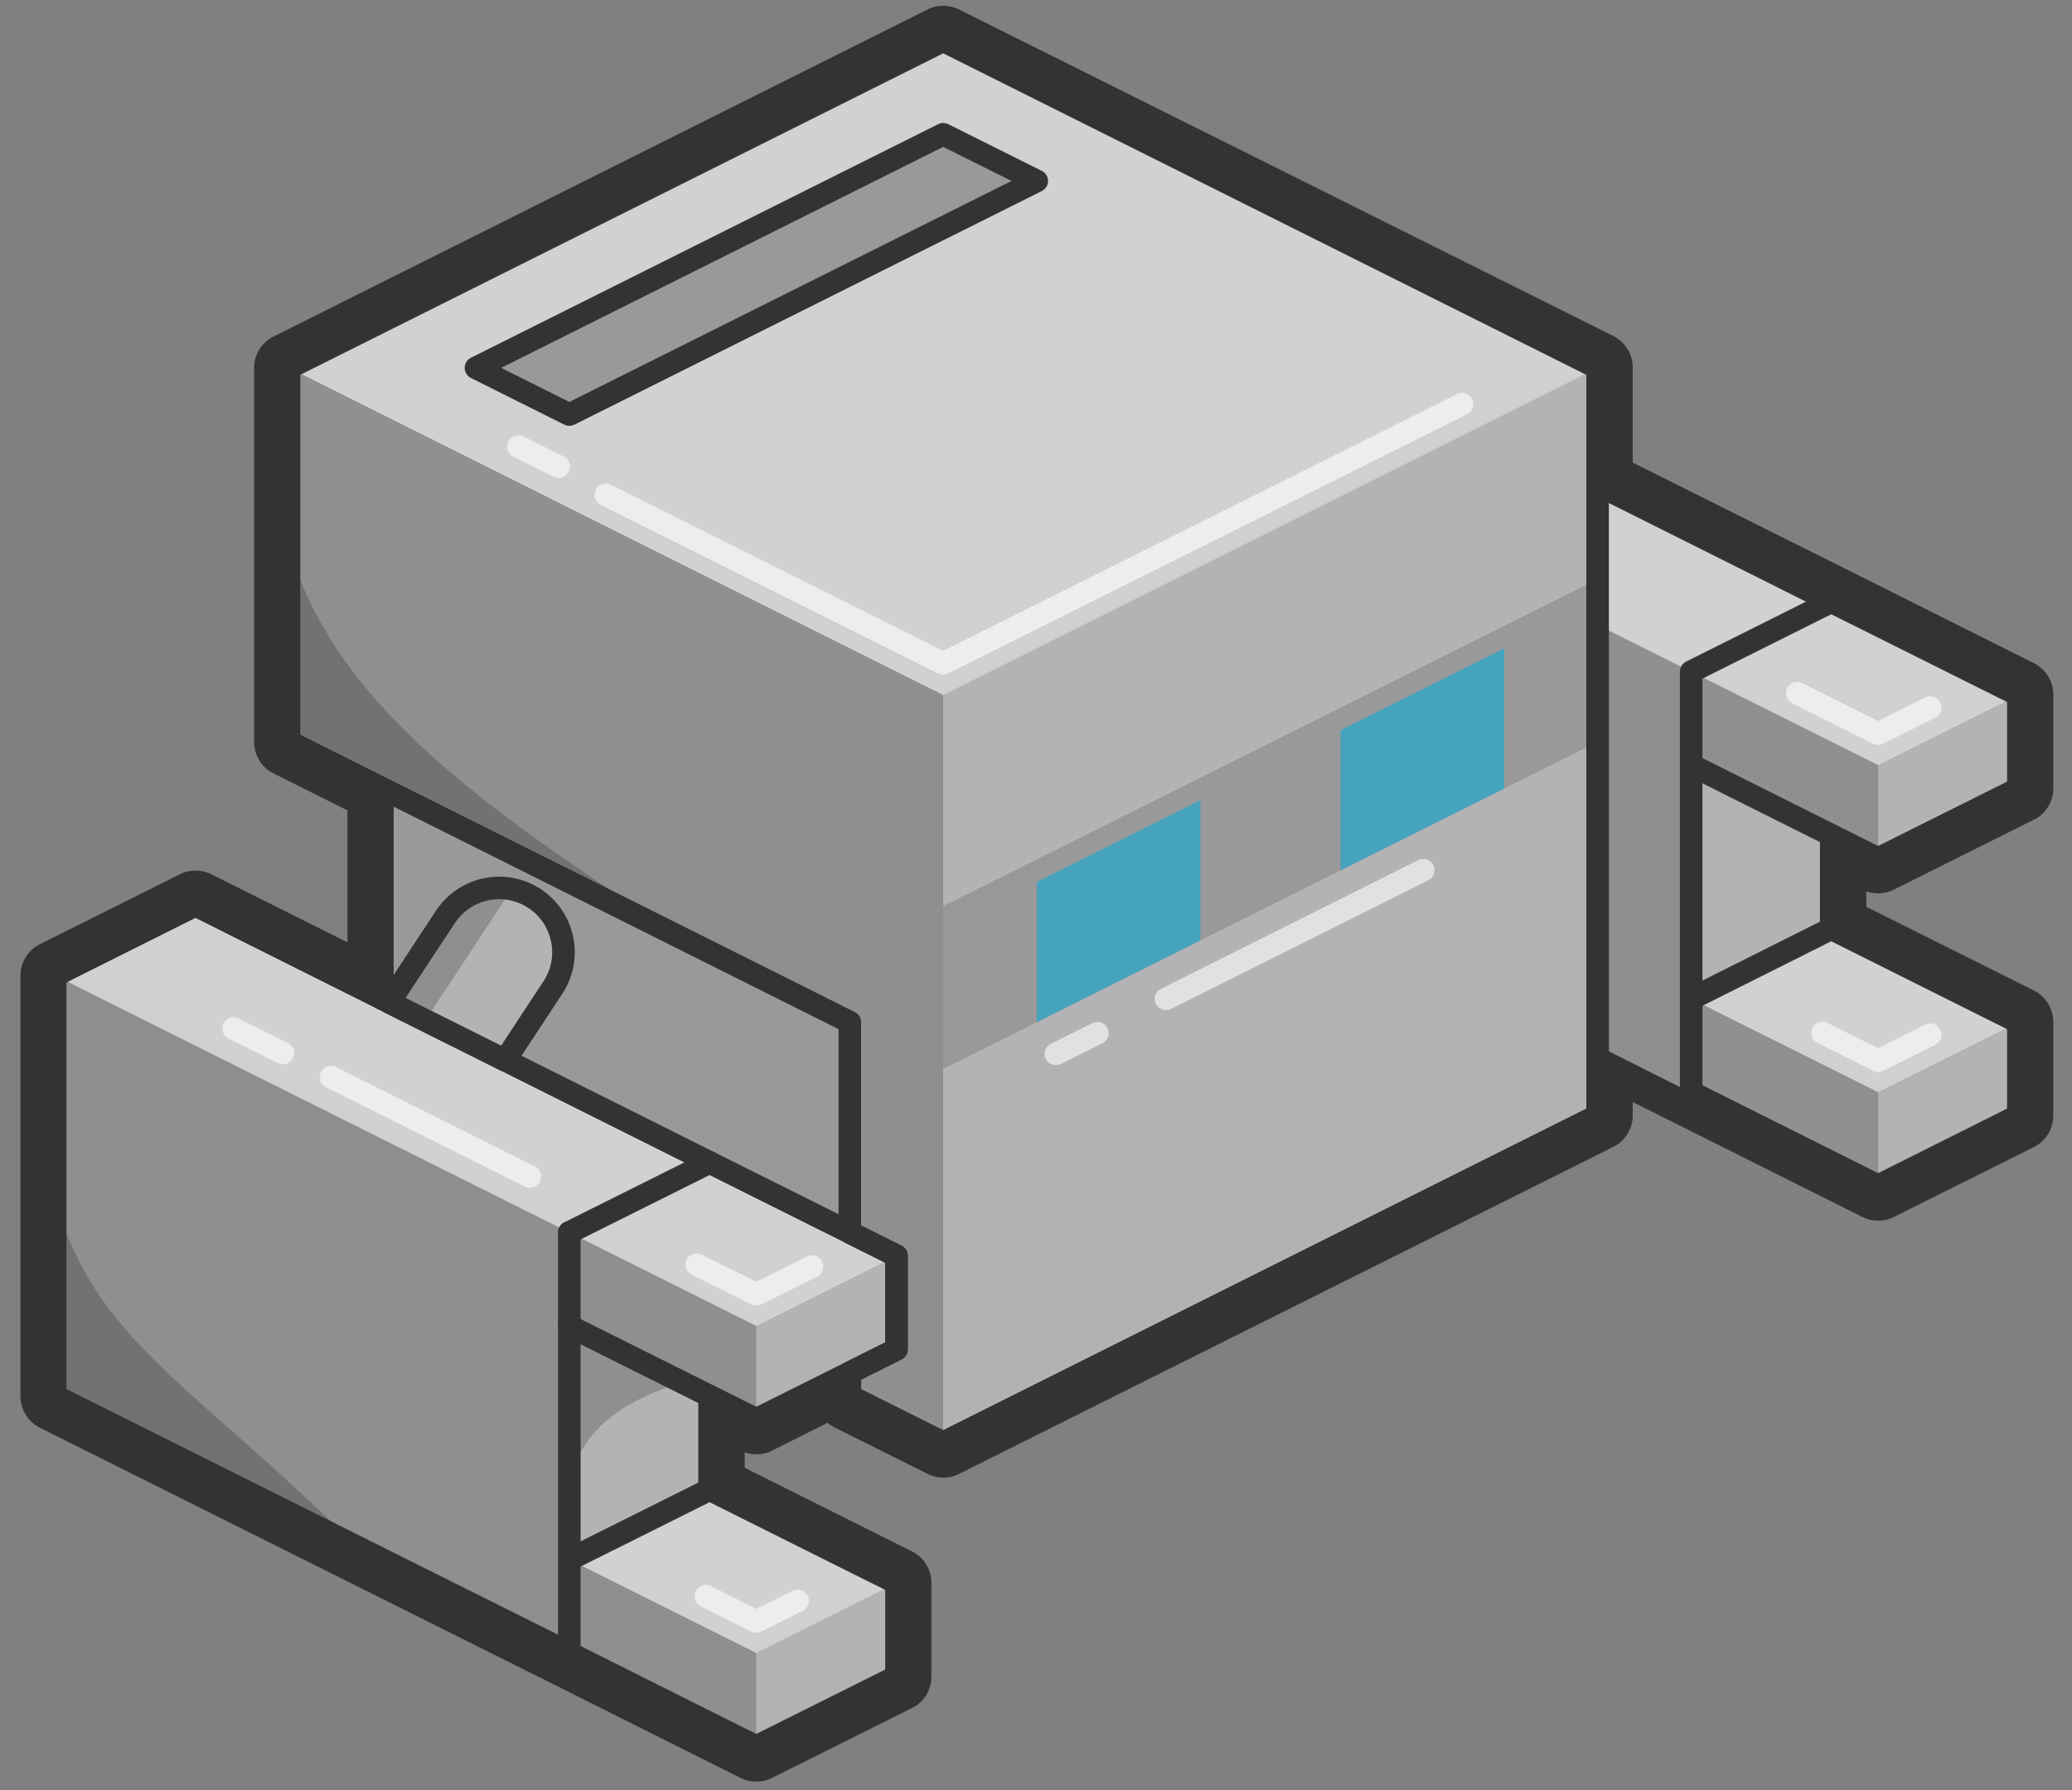 <svg xmlns="http://www.w3.org/2000/svg" viewBox="0 0 1074 928" enable-background="new 0 0 1074 928"><rect x="0" y="0" width="1074" height="928" fill="#808080" stroke="none"/><style type="text/css">.st0{fill:#333333;} .st1{fill:#B3B3B3;} .st2{opacity:0.2;} .st3{opacity:0.6;fill:none;stroke:#FFFFFF;stroke-width:11.694;stroke-linecap:round;stroke-linejoin:round;} .st4{fill:#999999;} .st5{opacity:0.4;} .st6{fill:#FFFFFF;} .st7{fill:none;stroke:#333333;stroke-width:11.694;stroke-linecap:round;stroke-linejoin:round;} .st8{fill:none;stroke:#333333;stroke-width:6.057;stroke-linecap:round;stroke-linejoin:round;} .st9{fill:#46A3BD;}</style><path class="st0" d="M488.9 21.1l339.2 169.6v60.6l121.1 60.6 96.9 48.5v48.5l-72.7 36.3-24.2-12.2v48.5l96.9 48.5v48.5l-72.7 36.3-96.9-48.5-48.4-24.3v36.3l-339.2 169.6-48.5-24.2v-12.1l-48.4 24.2-24.2-12.1v48.5l96.9 48.5v48.5l-72.7 36.2-96.9-48.5-266.5-133.2v-218l72.7-36.3 96.9 48.5v-109l-48.5-24.2v-194l339.2-169.6m0-18.1c-2.8 0-5.6.6-8.1 1.9l-339.1 169.6c-6.2 3.1-10 9.4-10 16.3v193.8c0 6.9 3.9 13.2 10 16.3l38.4 19.2v68.4l-70.6-35.3c-2.6-1.3-5.3-1.9-8.1-1.9s-5.6.6-8.1 1.9l-72.7 36.3c-6.2 3.1-10 9.4-10 16.3v218c0 6.9 3.9 13.2 10 16.3l266.4 133.1 96.9 48.5c2.6 1.3 5.3 1.9 8.1 1.9s5.6-.6 8.1-1.9l72.7-36.3c6.2-3.1 10-9.4 10-16.3v-48.5c0-6.9-3.9-13.2-10-16.3l-86.8-43.4v-8c2 .7 4 1 6.1 1 2.8 0 5.6-.6 8.1-1.9l28.7-14.4c1.1.9 2.2 1.6 3.5 2.3l48.5 24.2c2.6 1.3 5.3 1.9 8.1 1.9s5.6-.6 8.1-1.9l339.2-169.6c6.2-3.1 10-9.4 10-16.3v-6.9l22.2 11.1 96.9 48.5c2.6 1.3 5.3 1.9 8.1 1.9s5.6-.6 8.1-1.9l72.7-36.3c6.2-3.1 10-9.4 10-16.3v-48.5c0-6.9-3.9-13.2-10-16.3l-86.9-43.4v-8c2 .7 4 1 6.1 1 2.8 0 5.6-.6 8.1-1.9l72.7-36.3c6.2-3.1 10-9.4 10-16.3v-48.5c0-6.9-3.9-13.2-10-16.3l-96.9-48.5-111.1-55.5v-49.3c0-6.9-3.9-13.2-10-16.3l-339.2-169.3c-2.6-1.3-5.4-1.9-8.2-1.9z"/><path class="st1" d="M488.9 21.1l339.2 169.6v60.6l121.1 60.6 96.9 48.5v48.5l-72.7 36.3-24.2-12.2v48.5l96.9 48.5v48.5l-72.7 36.3-96.9-48.5-48.4-24.3v36.3l-339.2 169.6-48.5-24.2v-12.1l-48.4 24.2-24.2-12.1v48.5l96.9 48.5v48.5l-72.7 36.2-96.9-48.5-266.5-133.2v-218l72.7-36.3 96.9 48.5v-109l-48.5-24.2v-194l339.2-169.6"/><path d="M295.1 687.4v89.8c0-36.9 33.8-53.3 58.7-60.4l-58.7-29.4z" class="st2"/><path class="st3" d="M604.4 517.8l133.3-66.7M547.3 546.3l21.5-10.7"/><path class="st4" d="M198.2 408.8l242.3 121.1v109l-242.3-121.1zM488.9 469.7l339.2-169.5v84.3l-339.2 169.6z"/><g class="st5"><path class="st6" d="M464.7 651l-72.7 36.4-363.4-181.7 72.7-36.4zM367.8 772.2l96.9 48.4-72.7 36.3-96.9-48.4zM488.9 360.3l339.2-169.6-339.2-169.6-339.1 169.6zM1046.2 360.3l-72.7 36.3-145.4-72.6v-72.7zM1046.2 529.9l-72.7 36.3-96.9-48.4 72.6-36.4z"/></g><g class="st2"><path d="M973.5 396.6v48.5l-96.9-48.5v121.2l96.9 48.4v48.5l-145.4-72.7v-218zM28.6 505.7v218l363.4 181.7v-48.5l-96.9-48.4v-121.1l96.9 48.4v-48.4zM149.8 190.7v193.8l290.7 145.4v109l24.2 12.1v48.5l-24.2 12.1v12.1l48.4 24.2v-387.6z"/></g><path class="st7" d="M876.6 396.6l96.9 48.5M1046.2 578.3l-72.7 36.4M876.6 566.2l96.9 48.5"/><path class="st3" d="M944.7 535.5l28.8 14.4 27-13.5M1000.5 366.8l-27 13.5c-14-7-27.9-14-41.9-20.9"/><path class="st7" d="M949.2 311.9l97 48.4M876.6 348.2l72.6-36.3M949.2 481.4l97 48.5M876.6 517.8l72.6-36.4M949.2 481.4v-48.4M973.5 445.1l72.7-36.3v-48.5M828.1 190.7v387.6l-339.2 169.6M876.6 566.2v-218M949.2 311.9l-121.1-60.6M149.8 190.7l339.1-169.6 339.2 169.6"/><path class="st8" d="M319.4 675.2"/><path class="st4" d="M246.7 190.7l48.4 24.2 242.3-121.1-48.5-24.2z"/><path class="st7" d="M246.7 190.7l48.4 24.2 242.3-121.1-48.5-24.2z"/><path class="st9" d="M537.4 457.2v72.7l84.8-42.4v-72.7zM694.9 378.5v72.7l84.8-42.4v-72.7z"/><path class="st2" d="M28.6 623.2v100.5l156.8 78.4c-88.6-87.3-134-105.7-156.8-178.9z"/><path class="st7" d="M295.1 687.4l96.9 48.4M464.7 820.6v48.5l-72.7 36.3M295.1 856.9l96.9 48.5"/><path class="st3" d="M365.9 827.5l26.1 13.1 21.4-10.7"/><path class="st7" d="M367.8 602.6l-72.7 36.3M28.6 505.7l72.7-36.4 266.5 133.3"/><path class="st1" d="M261.8 549.6l24.8-37.7c10.1-15.3 5.8-36-9.5-46.1-5.5-3.6-11.8-5.5-18.3-5.5-11.3 0-21.7 5.6-27.9 15l-29.2 44.3 60.1 30z"/><path d="M258.8 460.2c-11.3 0-21.7 5.6-27.9 15l-29.2 44.3 18.8 9.4 44.8-68c-2.1-.4-4.3-.7-6.5-.7z" class="st2"/><path class="st7" d="M261.8 549.6l24.8-37.7c10.1-15.3 5.8-36-9.5-46.1-5.5-3.6-11.8-5.5-18.3-5.5-11.3 0-21.7 5.6-27.9 15l-29.2 44.3 60.1 30zM367.8 602.6l96.9 48.4M367.8 772.2l96.9 48.4M295.1 808.5l72.7-36.3M367.8 772.2v-48.5M28.6 505.7v218l266.5 133.2M295.1 856.9v-218M464.7 651v48.5l-72.7 36.3"/><path class="st3" d="M289.6 241.9l-20.9-10.4M314 256.5l174.9 87.4 268.9-134.4"/><path d="M149.8 284.8v99.7l210.7 105.4c-131.9-83.1-187.5-133.2-210.7-205.1z" class="st2"/><path class="st7" d="M149.8 190.7v193.8l290.7 145.4v109l24.2 12.1v48.5l-24.2 12.1v12.1l48.4 24.2M198.2 408.7v109.1"/><path class="st3" d="M420.9 656.6c-9.6 4.8-19.2 9.6-28.9 14.4l-30.9-15.4M146.6 545.9l-25.5-12.7M274.6 609.9l-103-51.5"/><path class="st7" d="M1046.2 578.3v-48.4"/></svg>